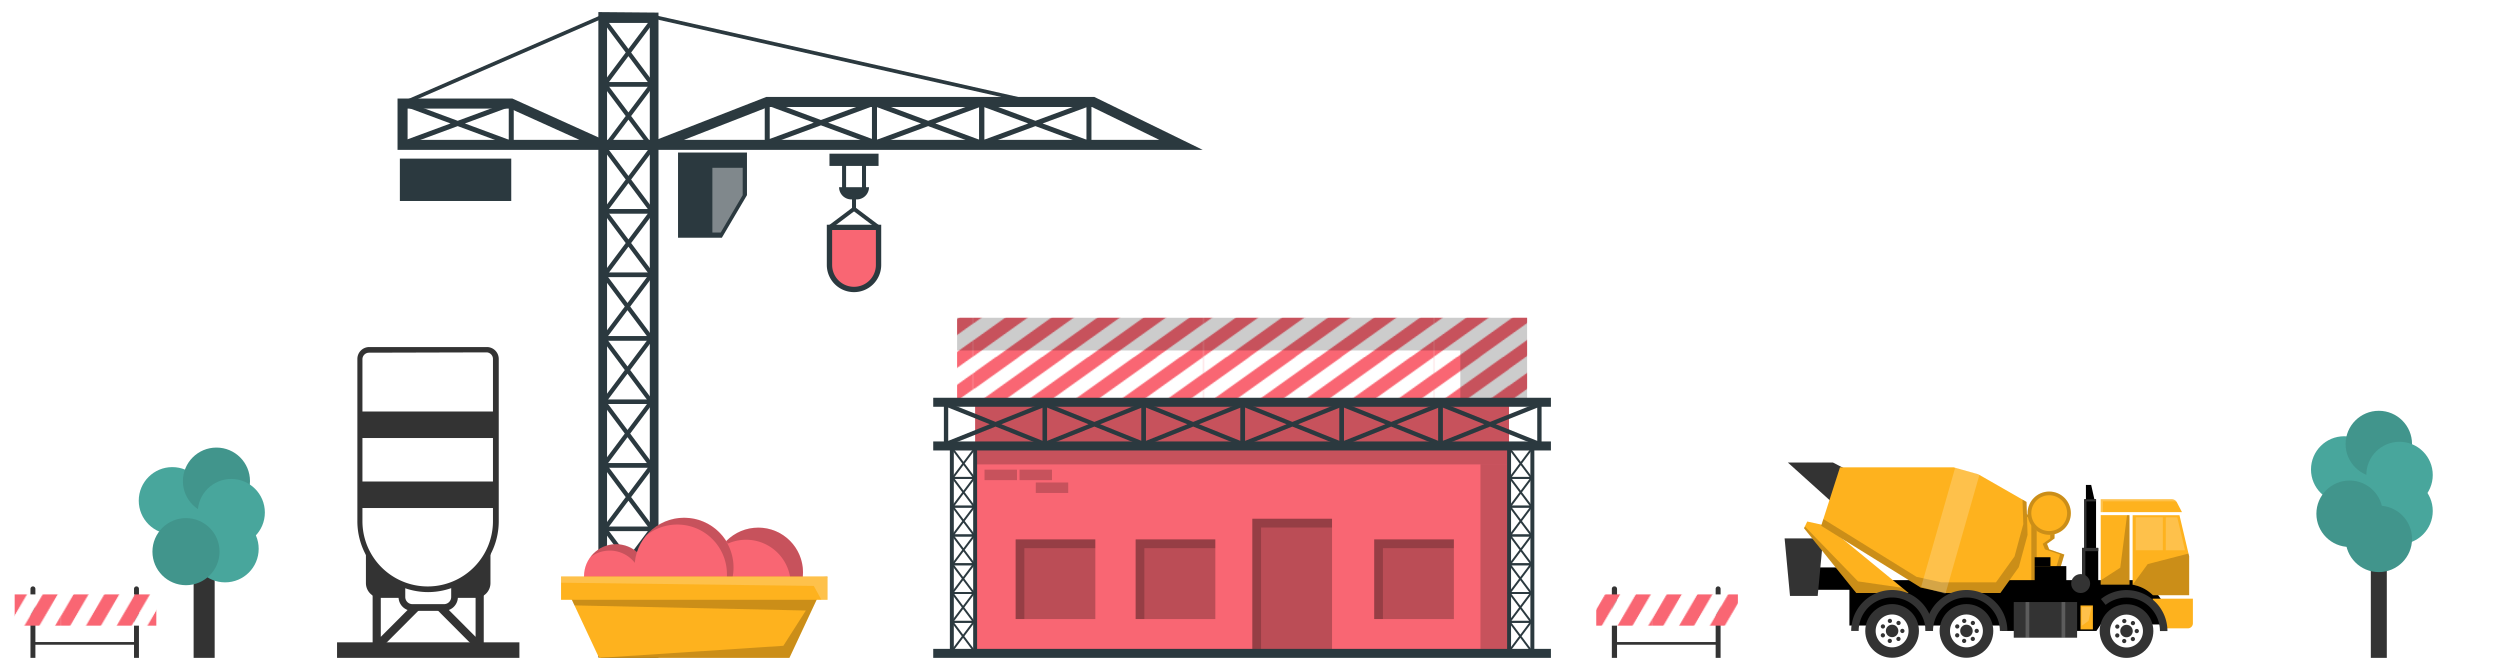 <svg xmlns="http://www.w3.org/2000/svg" xmlns:xlink="http://www.w3.org/1999/xlink" viewBox="0 0 380 100"><defs><style>.cls-1,.cls-10,.cls-11,.cls-12,.cls-13,.cls-14,.cls-15,.cls-18,.cls-21,.cls-26,.cls-28,.cls-29,.cls-31,.cls-8,.cls-9{fill:none;}.cls-17,.cls-2{fill:#f96673;}.cls-16,.cls-20,.cls-27,.cls-3{fill:#fff;}.cls-4{fill:#bb4d56;}.cls-20,.cls-5{opacity:0.2;}.cls-6{fill:url(#New_Pattern_2);}.cls-7{fill:#2b393f;}.cls-10,.cls-11,.cls-12,.cls-13,.cls-14,.cls-15,.cls-17,.cls-18,.cls-8,.cls-9{stroke:#2b393f;}.cls-10,.cls-11,.cls-12,.cls-13,.cls-14,.cls-15,.cls-17,.cls-18,.cls-21,.cls-26,.cls-27,.cls-28,.cls-29,.cls-31,.cls-8,.cls-9{stroke-miterlimit:10;}.cls-8{stroke-width:0.66px;}.cls-9{stroke-width:0.3px;}.cls-10{stroke-width:0.6px;}.cls-11{stroke-width:0.66px;}.cls-12{stroke-width:1.32px;}.cls-13{stroke-width:0.76px;}.cls-14{stroke-width:1.53px;}.cls-15{stroke-width:0.61px;}.cls-16{opacity:0.4;}.cls-17{stroke-width:0.81px;}.cls-18{stroke-width:0.57px;}.cls-19{fill:#feb21e;}.cls-21,.cls-26,.cls-27,.cls-28,.cls-29,.cls-31{stroke:#333;}.cls-21{stroke-width:2.43px;}.cls-22{fill:#48a69c;}.cls-23{fill:#41958c;}.cls-24{fill:#333;}.cls-25{fill:url(#New_Pattern_2-3);}.cls-26{stroke-width:1.24px;}.cls-27{stroke-width:1.02px;}.cls-28{stroke-width:1.14px;}.cls-29{stroke-linecap:round;stroke-width:0.65px;stroke-dasharray:0 1.4;}.cls-30{fill:url(#New_Pattern_2-5);}.cls-31{stroke-width:3.2px;}</style><pattern id="New_Pattern_2" data-name="New Pattern 2" width="145.86" height="150" patternTransform="translate(673.61 9.17) scale(0.24 0.1)" patternUnits="userSpaceOnUse" viewBox="0 0 145.87 150"><rect class="cls-1" width="145.86" height="150"/><polygon class="cls-2" points="145.87 150 131.29 150 148.77 120 163.36 120 145.87 150"/><polygon class="cls-2" points="116.7 150 102.11 150 119.6 120 134.19 120 116.7 150"/><polygon class="cls-3" points="131.29 150 116.7 150 134.19 120 148.77 120 131.29 150"/><polygon class="cls-2" points="87.53 150 72.94 150 90.43 120 105.01 120 87.53 150"/><polygon class="cls-3" points="102.11 150 87.53 150 105.01 120 119.6 120 102.11 150"/><polygon class="cls-2" points="58.35 150 43.77 150 61.26 120 75.84 120 58.35 150"/><polygon class="cls-3" points="72.94 150 58.35 150 75.84 120 90.43 120 72.94 150"/><polygon class="cls-2" points="29.18 150 14.6 150 32.08 120 46.67 120 29.18 150"/><polygon class="cls-3" points="43.77 150 29.18 150 46.67 120 61.26 120 43.77 150"/><polygon class="cls-2" points="0.01 150 -14.58 150 2.91 120 17.5 120 0.01 150"/><polygon class="cls-3" points="14.6 150 0.01 150 17.5 120 32.08 120 14.6 150"/><polygon class="cls-3" points="-14.58 150 -29.16 150 -11.68 120 2.91 120 -14.58 150"/><polygon class="cls-2" points="134.2 120 119.62 120 137.1 90 151.69 90 134.2 120"/><polygon class="cls-3" points="148.79 120 134.2 120 151.69 90 166.28 90 148.79 120"/><polygon class="cls-2" points="105.03 120 90.44 120 107.93 90 122.52 90 105.03 120"/><polygon class="cls-3" points="119.62 120 105.03 120 122.52 90 137.1 90 119.62 120"/><polygon class="cls-2" points="75.86 120 61.27 120 78.76 90 93.34 90 75.86 120"/><polygon class="cls-3" points="90.44 120 75.86 120 93.34 90 107.93 90 90.44 120"/><polygon class="cls-2" points="46.69 120 32.1 120 49.59 90 64.17 90 46.69 120"/><polygon class="cls-3" points="61.27 120 46.69 120 64.17 90 78.76 90 61.27 120"/><polygon class="cls-2" points="17.51 120 2.93 120 20.41 90 35 90 17.51 120"/><polygon class="cls-3" points="32.1 120 17.51 120 35 90 49.59 90 32.1 120"/><polygon class="cls-2" points="-11.66 120 -26.25 120 -8.76 90 5.83 90 -11.66 120"/><polygon class="cls-3" points="2.93 120 -11.66 120 5.83 90 20.41 90 2.93 120"/><polygon class="cls-2" points="151.71 90 137.12 90 154.61 60 169.19 60 151.71 90"/><polygon class="cls-2" points="122.53 90 107.95 90 125.44 60 140.02 60 122.53 90"/><polygon class="cls-3" points="137.12 90 122.53 90 140.02 60 154.61 60 137.12 90"/><polygon class="cls-2" points="93.36 90 78.78 90 96.26 60 110.85 60 93.36 90"/><polygon class="cls-3" points="107.95 90 93.36 90 110.85 60 125.44 60 107.95 90"/><polygon class="cls-2" points="64.19 90 49.6 90 67.09 60 81.68 60 64.19 90"/><polygon class="cls-3" points="78.78 90 64.19 90 81.68 60 96.26 60 78.78 90"/><polygon class="cls-2" points="35.02 90 20.43 90 37.92 60 52.5 60 35.02 90"/><polygon class="cls-3" points="49.6 90 35.02 90 52.5 60 67.09 60 49.6 90"/><polygon class="cls-2" points="5.84 90 -8.74 90 8.74 60 23.33 60 5.84 90"/><polygon class="cls-3" points="20.43 90 5.84 90 23.33 60 37.92 60 20.43 90"/><polygon class="cls-3" points="-8.74 90 -23.33 90 -5.84 60 8.74 60 -8.74 90"/><polygon class="cls-2" points="140.04 60 125.45 60 142.94 30 157.53 30 140.04 60"/><polygon class="cls-3" points="154.63 60 140.04 60 157.53 30 172.11 30 154.63 60"/><polygon class="cls-2" points="110.87 60 96.28 60 113.77 30 128.35 30 110.87 60"/><polygon class="cls-3" points="125.45 60 110.87 60 128.35 30 142.94 30 125.45 60"/><polygon class="cls-2" points="81.69 60 67.11 60 84.59 30 99.18 30 81.69 60"/><polygon class="cls-3" points="96.28 60 81.69 60 99.18 30 113.77 30 96.28 60"/><polygon class="cls-2" points="52.52 60 37.93 60 55.42 30 70.01 30 52.52 60"/><polygon class="cls-3" points="67.11 60 52.52 60 70.01 30 84.59 30 67.11 60"/><polygon class="cls-2" points="23.35 60 8.76 60 26.25 30 40.83 30 23.35 60"/><polygon class="cls-3" points="37.93 60 23.35 60 40.83 30 55.42 30 37.93 60"/><polygon class="cls-2" points="-5.83 60 -20.41 60 -2.93 30 11.66 30 -5.83 60"/><polygon class="cls-3" points="8.76 60 -5.83 60 11.66 30 26.25 30 8.76 60"/><polygon class="cls-2" points="157.54 30 142.96 30 160.44 0 175.03 0 157.54 30"/><polygon class="cls-2" points="128.37 30 113.78 30 131.27 0 145.86 0 128.37 30"/><polygon class="cls-3" points="142.96 30 128.37 30 145.86 0 160.44 0 142.96 30"/><polygon class="cls-2" points="99.2 30 84.61 30 102.1 0 116.68 0 99.2 30"/><polygon class="cls-3" points="113.78 30 99.2 30 116.68 0 131.27 0 113.78 30"/><polygon class="cls-2" points="70.02 30 55.44 30 72.92 0 87.51 0 70.02 30"/><polygon class="cls-3" points="84.61 30 70.02 30 87.51 0 102.1 0 84.61 30"/><polygon class="cls-2" points="40.85 30 26.26 30 43.75 0 58.34 0 40.85 30"/><polygon class="cls-3" points="55.44 30 40.85 30 58.34 0 72.92 0 55.44 30"/><polygon class="cls-2" points="11.68 30 -2.91 30 14.58 0 29.16 0 11.68 30"/><polygon class="cls-3" points="26.26 30 11.68 30 29.16 0 43.75 0 26.26 30"/><polygon class="cls-3" points="-2.91 30 -17.5 30 -0.01 0 14.58 0 -2.91 30"/></pattern><pattern id="New_Pattern_2-3" data-name="New Pattern 2" width="145.86" height="150" patternTransform="translate(453.16 49.49) scale(0.16)" patternUnits="userSpaceOnUse" viewBox="0 0 145.87 150"><rect class="cls-1" width="145.86" height="150"/><polygon class="cls-2" points="145.87 150 131.29 150 148.77 120 163.36 120 145.87 150"/><polygon class="cls-2" points="116.7 150 102.11 150 119.6 120 134.19 120 116.7 150"/><polygon class="cls-3" points="131.29 150 116.7 150 134.19 120 148.77 120 131.29 150"/><polygon class="cls-2" points="87.53 150 72.94 150 90.43 120 105.01 120 87.53 150"/><polygon class="cls-3" points="102.11 150 87.53 150 105.01 120 119.6 120 102.11 150"/><polygon class="cls-2" points="58.35 150 43.77 150 61.26 120 75.84 120 58.35 150"/><polygon class="cls-3" points="72.94 150 58.35 150 75.84 120 90.43 120 72.94 150"/><polygon class="cls-2" points="29.18 150 14.6 150 32.08 120 46.67 120 29.18 150"/><polygon class="cls-3" points="43.77 150 29.18 150 46.67 120 61.26 120 43.77 150"/><polygon class="cls-2" points="0.01 150 -14.58 150 2.91 120 17.5 120 0.01 150"/><polygon class="cls-3" points="14.6 150 0.01 150 17.5 120 32.08 120 14.6 150"/><polygon class="cls-3" points="-14.58 150 -29.16 150 -11.68 120 2.91 120 -14.58 150"/><polygon class="cls-2" points="134.2 120 119.62 120 137.1 90 151.69 90 134.2 120"/><polygon class="cls-3" points="148.79 120 134.2 120 151.69 90 166.28 90 148.79 120"/><polygon class="cls-2" points="105.03 120 90.44 120 107.93 90 122.52 90 105.03 120"/><polygon class="cls-3" points="119.62 120 105.03 120 122.52 90 137.1 90 119.62 120"/><polygon class="cls-2" points="75.86 120 61.27 120 78.76 90 93.34 90 75.86 120"/><polygon class="cls-3" points="90.44 120 75.86 120 93.34 90 107.93 90 90.44 120"/><polygon class="cls-2" points="46.69 120 32.1 120 49.59 90 64.17 90 46.69 120"/><polygon class="cls-3" points="61.27 120 46.69 120 64.17 90 78.76 90 61.27 120"/><polygon class="cls-2" points="17.51 120 2.93 120 20.41 90 35 90 17.51 120"/><polygon class="cls-3" points="32.1 120 17.51 120 35 90 49.59 90 32.1 120"/><polygon class="cls-2" points="-11.66 120 -26.25 120 -8.76 90 5.83 90 -11.66 120"/><polygon class="cls-3" points="2.93 120 -11.66 120 5.83 90 20.41 90 2.93 120"/><polygon class="cls-2" points="151.71 90 137.12 90 154.61 60 169.19 60 151.71 90"/><polygon class="cls-2" points="122.53 90 107.95 90 125.44 60 140.02 60 122.53 90"/><polygon class="cls-3" points="137.12 90 122.53 90 140.02 60 154.61 60 137.12 90"/><polygon class="cls-2" points="93.36 90 78.78 90 96.26 60 110.85 60 93.36 90"/><polygon class="cls-3" points="107.95 90 93.36 90 110.85 60 125.44 60 107.95 90"/><polygon class="cls-2" points="64.19 90 49.6 90 67.09 60 81.68 60 64.19 90"/><polygon class="cls-3" points="78.78 90 64.19 90 81.68 60 96.26 60 78.78 90"/><polygon class="cls-2" points="35.02 90 20.43 90 37.92 60 52.5 60 35.02 90"/><polygon class="cls-3" points="49.6 90 35.02 90 52.5 60 67.09 60 49.6 90"/><polygon class="cls-2" points="5.84 90 -8.74 90 8.74 60 23.33 60 5.84 90"/><polygon class="cls-3" points="20.43 90 5.84 90 23.33 60 37.92 60 20.43 90"/><polygon class="cls-3" points="-8.74 90 -23.33 90 -5.84 60 8.74 60 -8.74 90"/><polygon class="cls-2" points="140.04 60 125.45 60 142.94 30 157.53 30 140.04 60"/><polygon class="cls-3" points="154.63 60 140.04 60 157.53 30 172.11 30 154.63 60"/><polygon class="cls-2" points="110.87 60 96.28 60 113.77 30 128.35 30 110.87 60"/><polygon class="cls-3" points="125.45 60 110.87 60 128.35 30 142.94 30 125.45 60"/><polygon class="cls-2" points="81.69 60 67.11 60 84.59 30 99.18 30 81.69 60"/><polygon class="cls-3" points="96.28 60 81.69 60 99.18 30 113.77 30 96.28 60"/><polygon class="cls-2" points="52.52 60 37.93 60 55.42 30 70.01 30 52.52 60"/><polygon class="cls-3" points="67.11 60 52.52 60 70.01 30 84.59 30 67.11 60"/><polygon class="cls-2" points="23.35 60 8.76 60 26.25 30 40.83 30 23.35 60"/><polygon class="cls-3" points="37.93 60 23.35 60 40.83 30 55.42 30 37.93 60"/><polygon class="cls-2" points="-5.83 60 -20.41 60 -2.93 30 11.66 30 -5.83 60"/><polygon class="cls-3" points="8.76 60 -5.83 60 11.66 30 26.25 30 8.76 60"/><polygon class="cls-2" points="157.54 30 142.96 30 160.44 0 175.03 0 157.54 30"/><polygon class="cls-2" points="128.37 30 113.78 30 131.27 0 145.86 0 128.37 30"/><polygon class="cls-3" points="142.96 30 128.37 30 145.86 0 160.44 0 142.96 30"/><polygon class="cls-2" points="99.2 30 84.61 30 102.1 0 116.68 0 99.2 30"/><polygon class="cls-3" points="113.78 30 99.2 30 116.68 0 131.27 0 113.78 30"/><polygon class="cls-2" points="70.02 30 55.44 30 72.92 0 87.51 0 70.02 30"/><polygon class="cls-3" points="84.61 30 70.02 30 87.51 0 102.1 0 84.61 30"/><polygon class="cls-2" points="40.85 30 26.26 30 43.75 0 58.34 0 40.85 30"/><polygon class="cls-3" points="55.44 30 40.85 30 58.34 0 72.92 0 55.44 30"/><polygon class="cls-2" points="11.68 30 -2.91 30 14.58 0 29.16 0 11.68 30"/><polygon class="cls-3" points="26.26 30 11.68 30 29.16 0 43.75 0 26.26 30"/><polygon class="cls-3" points="-2.91 30 -17.5 30 -0.01 0 14.58 0 -2.91 30"/></pattern><pattern id="New_Pattern_2-5" data-name="New Pattern 2" width="145.86" height="150" patternTransform="translate(554.89 1.95) scale(0.16)" patternUnits="userSpaceOnUse" viewBox="0 0 145.87 150"><rect class="cls-1" width="145.86" height="150"/><polygon class="cls-2" points="145.87 150 131.29 150 148.77 120 163.36 120 145.87 150"/><polygon class="cls-2" points="116.7 150 102.11 150 119.6 120 134.19 120 116.7 150"/><polygon class="cls-3" points="131.29 150 116.7 150 134.19 120 148.77 120 131.29 150"/><polygon class="cls-2" points="87.53 150 72.94 150 90.43 120 105.01 120 87.53 150"/><polygon class="cls-3" points="102.11 150 87.53 150 105.01 120 119.6 120 102.11 150"/><polygon class="cls-2" points="58.35 150 43.77 150 61.26 120 75.84 120 58.35 150"/><polygon class="cls-3" points="72.94 150 58.35 150 75.84 120 90.43 120 72.94 150"/><polygon class="cls-2" points="29.18 150 14.6 150 32.08 120 46.67 120 29.18 150"/><polygon class="cls-3" points="43.77 150 29.18 150 46.67 120 61.26 120 43.77 150"/><polygon class="cls-2" points="0.01 150 -14.58 150 2.91 120 17.5 120 0.01 150"/><polygon class="cls-3" points="14.6 150 0.01 150 17.5 120 32.08 120 14.6 150"/><polygon class="cls-3" points="-14.58 150 -29.16 150 -11.68 120 2.91 120 -14.58 150"/><polygon class="cls-2" points="134.2 120 119.62 120 137.1 90 151.69 90 134.2 120"/><polygon class="cls-3" points="148.79 120 134.2 120 151.69 90 166.28 90 148.79 120"/><polygon class="cls-2" points="105.03 120 90.44 120 107.93 90 122.52 90 105.03 120"/><polygon class="cls-3" points="119.62 120 105.03 120 122.52 90 137.1 90 119.62 120"/><polygon class="cls-2" points="75.86 120 61.27 120 78.76 90 93.34 90 75.86 120"/><polygon class="cls-3" points="90.44 120 75.86 120 93.34 90 107.93 90 90.44 120"/><polygon class="cls-2" points="46.69 120 32.1 120 49.59 90 64.17 90 46.69 120"/><polygon class="cls-3" points="61.27 120 46.69 120 64.17 90 78.76 90 61.27 120"/><polygon class="cls-2" points="17.51 120 2.93 120 20.41 90 35 90 17.51 120"/><polygon class="cls-3" points="32.1 120 17.51 120 35 90 49.59 90 32.1 120"/><polygon class="cls-2" points="-11.66 120 -26.25 120 -8.76 90 5.83 90 -11.66 120"/><polygon class="cls-3" points="2.93 120 -11.66 120 5.83 90 20.41 90 2.93 120"/><polygon class="cls-2" points="151.71 90 137.12 90 154.61 60 169.19 60 151.71 90"/><polygon class="cls-2" points="122.53 90 107.95 90 125.44 60 140.02 60 122.53 90"/><polygon class="cls-3" points="137.12 90 122.53 90 140.02 60 154.61 60 137.12 90"/><polygon class="cls-2" points="93.36 90 78.78 90 96.26 60 110.85 60 93.36 90"/><polygon class="cls-3" points="107.95 90 93.36 90 110.85 60 125.44 60 107.95 90"/><polygon class="cls-2" points="64.19 90 49.6 90 67.09 60 81.68 60 64.19 90"/><polygon class="cls-3" points="78.78 90 64.19 90 81.68 60 96.26 60 78.78 90"/><polygon class="cls-2" points="35.02 90 20.43 90 37.92 60 52.5 60 35.02 90"/><polygon class="cls-3" points="49.6 90 35.02 90 52.5 60 67.09 60 49.6 90"/><polygon class="cls-2" points="5.84 90 -8.74 90 8.74 60 23.33 60 5.84 90"/><polygon class="cls-3" points="20.43 90 5.84 90 23.33 60 37.92 60 20.43 90"/><polygon class="cls-3" points="-8.74 90 -23.33 90 -5.84 60 8.74 60 -8.74 90"/><polygon class="cls-2" points="140.04 60 125.45 60 142.94 30 157.53 30 140.04 60"/><polygon class="cls-3" points="154.63 60 140.04 60 157.53 30 172.11 30 154.63 60"/><polygon class="cls-2" points="110.87 60 96.28 60 113.77 30 128.35 30 110.87 60"/><polygon class="cls-3" points="125.45 60 110.87 60 128.35 30 142.94 30 125.45 60"/><polygon class="cls-2" points="81.69 60 67.11 60 84.59 30 99.18 30 81.69 60"/><polygon class="cls-3" points="96.28 60 81.69 60 99.18 30 113.77 30 96.28 60"/><polygon class="cls-2" points="52.52 60 37.93 60 55.42 30 70.01 30 52.52 60"/><polygon class="cls-3" points="67.11 60 52.52 60 70.01 30 84.59 30 67.11 60"/><polygon class="cls-2" points="23.35 60 8.76 60 26.25 30 40.83 30 23.35 60"/><polygon class="cls-3" points="37.93 60 23.35 60 40.83 30 55.42 30 37.93 60"/><polygon class="cls-2" points="-5.83 60 -20.41 60 -2.93 30 11.66 30 -5.83 60"/><polygon class="cls-3" points="8.76 60 -5.83 60 11.66 30 26.25 30 8.76 60"/><polygon class="cls-2" points="157.54 30 142.96 30 160.44 0 175.03 0 157.54 30"/><polygon class="cls-2" points="128.37 30 113.78 30 131.27 0 145.86 0 128.37 30"/><polygon class="cls-3" points="142.96 30 128.37 30 145.86 0 160.44 0 142.96 30"/><polygon class="cls-2" points="99.2 30 84.61 30 102.1 0 116.68 0 99.2 30"/><polygon class="cls-3" points="113.78 30 99.2 30 116.68 0 131.27 0 113.78 30"/><polygon class="cls-2" points="70.02 30 55.44 30 72.92 0 87.51 0 70.02 30"/><polygon class="cls-3" points="84.61 30 70.02 30 87.51 0 102.1 0 84.61 30"/><polygon class="cls-2" points="40.85 30 26.26 30 43.75 0 58.34 0 40.85 30"/><polygon class="cls-3" points="55.44 30 40.85 30 58.34 0 72.92 0 55.44 30"/><polygon class="cls-2" points="11.68 30 -2.91 30 14.58 0 29.16 0 11.68 30"/><polygon class="cls-3" points="26.26 30 11.68 30 29.16 0 43.75 0 26.26 30"/><polygon class="cls-3" points="-2.91 30 -17.5 30 -0.01 0 14.58 0 -2.91 30"/></pattern></defs><title>header-work</title><g id="desk"><path class="cls-2" d="M148.22,69.1V99.67h81.15V69.1Zm0,4.66h81.15V54.25H148.22Z"/><rect class="cls-4" x="154.38" y="81.99" width="12.11" height="12.11"/><rect class="cls-4" x="172.62" y="81.99" width="12.11" height="12.11"/><rect class="cls-4" x="208.88" y="81.99" width="12.11" height="12.11"/><polygon class="cls-5" points="155.7 83.32 166.48 83.32 166.48 81.99 154.38 81.99 154.38 94.09 155.7 94.09 155.7 83.32"/><polygon class="cls-5" points="173.94 83.32 184.72 83.32 184.72 81.99 172.62 81.99 172.62 94.09 173.94 94.09 173.94 83.32"/><polygon class="cls-5" points="210.2 83.32 220.98 83.32 220.98 81.99 208.88 81.99 208.88 94.09 210.2 94.09 210.2 83.32"/><rect class="cls-4" x="190.36" y="78.85" width="12.11" height="20.82"/><polygon class="cls-5" points="191.68 80.18 202.46 80.18 202.46 78.85 190.35 78.85 190.35 99.67 191.68 99.67 191.68 80.18"/><rect class="cls-6" x="145.48" y="48.3" width="86.64" height="12.58"/><polygon class="cls-5" points="145.48 48.3 145.48 53.27 221.97 53.27 221.97 60.89 232.12 60.89 232.12 48.3 145.48 48.3"/><rect class="cls-5" x="148.22" y="61.48" width="81.15" height="9.11"/><rect class="cls-7" x="141.85" y="67.1" width="93.89" height="1.37"/><rect class="cls-7" x="141.85" y="60.46" width="93.89" height="1.37"/><rect class="cls-7" x="141.85" y="98.63" width="93.89" height="1.37"/><rect class="cls-5" x="154.97" y="71.39" width="4.93" height="1.59"/><rect class="cls-5" x="149.65" y="71.39" width="4.93" height="1.59"/><rect class="cls-5" x="157.44" y="73.34" width="4.93" height="1.59"/><polygon class="cls-8" points="173.84 61.46 173.84 67.5 188.87 61.48 188.87 67.5 173.84 61.46"/><polygon class="cls-8" points="158.82 61.46 158.82 67.5 173.84 61.48 173.84 67.5 158.82 61.46"/><polygon class="cls-8" points="143.8 61.46 143.8 67.5 158.82 61.48 158.82 67.5 143.8 61.46"/><polygon class="cls-8" points="218.96 61.46 218.96 67.5 233.99 61.48 233.99 67.5 218.96 61.46"/><polygon class="cls-8" points="203.94 61.46 203.94 67.5 218.96 61.48 218.96 67.5 203.94 61.46"/><polygon class="cls-8" points="188.92 61.46 188.92 67.5 203.94 61.48 203.94 67.5 188.92 61.46"/><rect class="cls-5" x="225.03" y="70.59" width="4.61" height="28.04"/><polygon class="cls-9" points="144.8 81.39 148.09 81.39 144.81 77.01 148.09 77.01 144.8 81.39"/><polygon class="cls-9" points="144.8 77.01 148.09 77.01 144.81 72.64 148.09 72.64 144.8 77.01"/><polygon class="cls-9" points="144.8 72.64 148.09 72.64 144.81 68.26 148.09 68.26 144.8 72.64"/><polygon class="cls-9" points="144.8 85.77 148.09 85.77 144.81 81.39 148.09 81.39 144.8 85.77"/><polygon class="cls-9" points="144.74 90.14 148.03 90.14 144.75 85.77 148.03 85.77 144.74 90.14"/><polygon class="cls-9" points="144.74 94.52 148.03 94.52 144.75 90.14 148.03 90.14 144.74 94.52"/><polygon class="cls-9" points="144.74 98.9 148.03 98.9 144.75 94.52 148.03 94.52 144.74 98.9"/><polyline class="cls-10" points="144.68 99.02 144.68 67.96 148.22 67.99 148.22 99.05"/><polygon class="cls-9" points="229.51 81.39 232.79 81.39 229.51 77.01 232.79 77.01 229.51 81.39"/><polygon class="cls-9" points="229.51 77.01 232.79 77.01 229.51 72.64 232.79 72.64 229.51 77.01"/><polygon class="cls-9" points="229.51 72.64 232.79 72.64 229.51 68.26 232.79 68.26 229.51 72.64"/><polygon class="cls-9" points="229.51 85.77 232.79 85.77 229.51 81.39 232.79 81.39 229.51 85.77"/><polygon class="cls-9" points="229.44 90.14 232.73 90.14 229.45 85.77 232.73 85.77 229.44 90.14"/><polygon class="cls-9" points="229.44 94.52 232.73 94.52 229.45 90.14 232.73 90.14 229.44 94.52"/><polygon class="cls-9" points="229.44 98.9 232.73 98.9 229.45 94.52 232.73 94.52 229.44 98.9"/><polyline class="cls-10" points="229.38 99.02 229.38 67.96 232.92 67.99 232.92 99.05"/><polygon class="cls-11" points="91.89 32.12 99.14 32.12 91.91 22.47 99.14 22.47 91.89 32.12"/><polygon class="cls-11" points="91.89 22.47 99.14 22.47 91.91 12.82 99.14 12.82 91.89 22.47"/><polygon class="cls-11" points="91.89 12.82 99.14 12.82 91.91 3.16 99.14 3.16 91.89 12.82"/><polygon class="cls-11" points="91.89 41.78 99.14 41.78 91.91 32.12 99.14 32.12 91.89 41.78"/><polygon class="cls-11" points="91.75 51.43 99 51.43 91.77 41.78 99 41.78 91.75 51.43"/><polygon class="cls-11" points="91.75 61.08 99 61.08 91.77 51.43 99 51.43 91.75 61.08"/><polygon class="cls-11" points="91.75 70.74 99 70.74 91.77 61.08 99 61.08 91.75 70.74"/><polygon class="cls-11" points="91.89 80.39 99.14 80.39 91.91 70.74 99.14 70.74 91.89 80.39"/><polygon class="cls-11" points="91.89 90.05 99.14 90.05 91.91 80.39 99.14 80.39 91.89 90.05"/><polygon class="cls-11" points="91.89 99.7 99.14 99.7 91.91 90.05 99.14 90.05 91.89 99.7"/><polyline class="cls-12" points="91.61 99.93 91.61 2.5 99.43 2.57 99.43 100"/><polygon class="cls-13" points="149.22 15.74 149.22 21.78 165.52 15.76 165.52 21.78 149.22 15.74"/><polygon class="cls-13" points="132.92 15.74 132.92 21.78 149.22 15.76 149.22 21.78 132.92 15.74"/><polygon class="cls-13" points="116.62 15.62 116.62 21.66 132.92 15.64 132.92 21.66 116.62 15.62"/><polygon class="cls-13" points="61.41 15.74 61.41 21.78 77.71 15.76 77.71 21.78 61.41 15.74"/><polyline class="cls-14" points="99.91 22.02 116.62 15.5 166.16 15.5 179.51 22.02 61.19 22.02 61.19 15.74 77.71 15.74 91.61 22.02"/><line class="cls-15" x1="128.3" y1="29.56" x2="128.3" y2="24.29"/><line class="cls-15" x1="131.33" y1="29.56" x2="131.33" y2="24.29"/><rect class="cls-7" x="126.08" y="23.36" width="7.46" height="1.86"/><path class="cls-7" d="M127.54,28.45h4.55a0,0,0,0,1,0,0v0a1.86,1.86,0,0,1-1.86,1.86h-.83a1.86,1.86,0,0,1-1.86-1.86v0a0,0,0,0,1,0,0Z"/><polygon class="cls-7" points="109.72 36.14 103.06 36.14 103.06 23.18 113.54 23.18 113.54 29.66 109.72 36.14"/><polygon class="cls-16" points="109.55 35.34 108.28 35.34 108.28 25.51 112.89 25.51 112.89 29.66 109.55 35.34"/><path class="cls-17" d="M129.81,44a3.73,3.73,0,0,1-3.73-3.73V34.56h7.46v5.72A3.73,3.73,0,0,1,129.81,44Z"/><polyline class="cls-15" points="126.08 34.56 129.81 31.75 129.81 29.77"/><line class="cls-15" x1="133.54" y1="34.56" x2="129.81" y2="31.75"/><rect class="cls-7" x="60.78" y="24.11" width="16.93" height="6.44"/><polyline class="cls-18" points="61.19 15.74 91.61 2.5 99.43 2.57 157.37 15.62"/><circle class="cls-2" cx="93.63" cy="87.58" r="4.86"/><path class="cls-5" d="M93.63,82.72a4.83,4.83,0,0,0-3.87,1.95,4.84,4.84,0,0,1,6.78,6.78,4.84,4.84,0,0,0-2.91-8.73Z"/><circle class="cls-2" cx="115.26" cy="87" r="6.8"/><path class="cls-5" d="M115.26,80.21a6.79,6.79,0,0,0-5.67,3A6.79,6.79,0,0,1,119,92.67a6.8,6.8,0,0,0-3.75-12.47Z"/><circle class="cls-2" cx="104" cy="86.25" r="7.55"/><path class="cls-5" d="M104,78.7a7.53,7.53,0,0,0-5.8,2.71A7.55,7.55,0,0,1,108.84,92,7.55,7.55,0,0,0,104,78.7Z"/><polygon class="cls-19" points="119.99 100 91.06 100 85.28 87.66 125.77 87.66 119.99 100"/><polygon class="cls-5" points="119.07 98.16 91.06 100 119.99 100 125.77 87.65 86.7 90.66 87.32 92.02 122.49 92.8 119.07 98.16"/><rect class="cls-19" x="85.28" y="87.65" width="40.5" height="3.52"/><polygon class="cls-20" points="85.28 87.65 85.28 88.57 123.7 89.06 124.86 91.18 125.77 91.18 125.77 87.65 85.28 87.65"/><line class="cls-21" x1="361.58" y1="78.51" x2="361.58" y2="100"/><circle class="cls-22" cx="356.32" cy="71.36" r="5.05"/><circle class="cls-23" cx="361.58" cy="67.49" r="5.05"/><circle class="cls-22" cx="364.73" cy="72.2" r="5.05"/><circle class="cls-22" cx="364.73" cy="77.67" r="5.05"/><circle class="cls-23" cx="357.14" cy="78.09" r="5.05"/><circle class="cls-23" cx="361.58" cy="81.91" r="5.05"/><path class="cls-24" d="M5,89.13H5a.38.38,0,0,1,.38.38V100a0,0,0,0,1,0,0H4.63a0,0,0,0,1,0,0V89.51A.38.38,0,0,1,5,89.13Z"/><path class="cls-24" d="M20.74,89.13h0a.38.38,0,0,1,.38.38V100a0,0,0,0,1,0,0h-.75a0,0,0,0,1,0,0V89.51A.38.38,0,0,1,20.74,89.13Z"/><rect class="cls-25" x="2.23" y="90.35" width="21.53" height="4.75"/><rect class="cls-24" x="4.82" y="97.59" width="15.92" height="0.41"/><path class="cls-24" d="M55.62,82.51H74.55a0,0,0,0,1,0,0v6.12a2.25,2.25,0,0,1-2.25,2.25H57.87a2.25,2.25,0,0,1-2.25-2.25V82.51A0,0,0,0,1,55.62,82.51Z"/><polygon class="cls-26" points="57.26 82.59 57.26 98.3 72.91 82.62 72.91 98.3 57.26 82.59"/><path class="cls-27" d="M61.09,87.74h8a0,0,0,0,1,0,0v3a1.6,1.6,0,0,1-1.6,1.6H62.69a1.6,1.6,0,0,1-1.6-1.6v-3A0,0,0,0,1,61.09,87.74Z"/><path class="cls-3" d="M56.13,53.17H74a1.39,1.39,0,0,1,1.39,1.39V79.22A10.34,10.34,0,0,1,65.09,89.56h0A10.34,10.34,0,0,1,54.74,79.22V54.56a1.39,1.39,0,0,1,1.39-1.39Z"/><path class="cls-20" d="M74,53.17H56.13a1.39,1.39,0,0,0-1.39,1.39v.29H72.36a1.39,1.39,0,0,1,1.39,1.39V80.9a10.29,10.29,0,0,1-2.24,6.42,10.32,10.32,0,0,0,3.92-8.1V54.56A1.39,1.39,0,0,0,74,53.17Z"/><path class="cls-24" d="M65.09,90A10.77,10.77,0,0,1,54.32,79.22V54.56a1.81,1.81,0,0,1,1.81-1.81H74a1.81,1.81,0,0,1,1.81,1.81V79.22A10.77,10.77,0,0,1,65.09,90Zm-9-36.39a1,1,0,0,0-1,1V79.22a9.92,9.92,0,1,0,19.84,0V54.56a1,1,0,0,0-1-1Z"/><rect class="cls-24" x="54.74" y="73.19" width="20.68" height="4.03"/><rect class="cls-24" x="54.92" y="62.55" width="20.68" height="4.03"/><rect class="cls-24" x="51.23" y="97.63" width="27.72" height="2.37"/><polygon class="cls-19" points="312.29 80.64 312.29 81.84 311.15 82.66 311.48 83.5 313.78 84.29 313.11 86.52 310.33 88.7 303.94 88.7 307.56 77.84 312.29 80.64"/><polygon class="cls-5" points="310.83 83.5 310.49 82.66 311.64 81.84 311.64 80.64 307.54 78.22 307.56 77.84 312.29 80.64 312.29 81.84 311.15 82.66 311.48 83.5 313.78 84.29 313.11 86.52 312.45 86.52 313.13 84.29 310.83 83.5"/><polygon points="331.17 94.92 319.31 94.92 318.66 95.9 304.29 95.9 303.99 95.08 281.11 95.08 281.11 88.18 326.44 88.18 331.17 94.92"/><rect class="cls-24" x="306.09" y="91.5" width="9.63" height="5.42" transform="translate(621.81 188.43) rotate(-180)"/><rect class="cls-20" x="313.36" y="91.5" width="0.56" height="5.42" transform="translate(627.28 188.43) rotate(-180)"/><rect class="cls-20" x="307.89" y="91.5" width="0.56" height="5.42" transform="translate(616.34 188.43) rotate(-180)"/><rect class="cls-19" x="316.25" y="92.04" width="1.88" height="3.64" transform="translate(634.37 187.71) rotate(-180)"/><polygon class="cls-20" points="316.42 95.13 317.46 94.37 317.9 92.27 316.42 92.27 316.42 95.13"/><path class="cls-19" d="M328.76,95.51h3.82a.77.77,0,0,0,.74-.8V91H327.2v.4Z"/><rect class="cls-19" x="319.31" y="78.31" width="4.37" height="10.56" transform="translate(642.99 167.17) rotate(-180)"/><polygon class="cls-5" points="322.28 86.29 323.31 78.31 323.68 78.31 323.68 88.86 319.31 88.86 319.31 88.21 322.28 86.29"/><path class="cls-19" d="M319.31,77.84h12.35l-.74-1.42a.91.91,0,0,0-.83-.54H319.31Z"/><path class="cls-20" d="M330.09,75.88a.9.9,0,0,1,.78.45.9.9,0,0,0-.46-.13H319.64v1.63h-.33v-2Z"/><path class="cls-19" d="M331.28,78.31l1.47,6.24v5.92h-5.51a5.64,5.64,0,0,0-3.08-1.59V78.31Z"/><path class="cls-5" d="M332.65,84.14l.1.41v5.92h-5.51a5.64,5.64,0,0,0-3.08-1.59l2.29-3.14Z"/><rect class="cls-20" x="324.63" y="78.63" width="4.12" height="5.01" transform="translate(653.38 162.27) rotate(-180)"/><polygon class="cls-20" points="332.12 83.64 329.2 83.64 329.2 78.63 330.94 78.63 332.12 83.64"/><rect x="316.81" y="75.88" width="1.79" height="7.59" transform="translate(635.41 159.36) rotate(-180)"/><polygon class="cls-24" points="318.6 75.88 318.6 76.21 317.14 76.21 317.14 83.47 316.81 83.47 316.81 75.88 318.6 75.88"/><rect x="316.48" y="83.28" width="2.45" height="6.48" transform="translate(635.41 173.04) rotate(-180)"/><polygon class="cls-24" points="318.93 83.28 318.93 83.78 316.97 83.78 316.97 89.76 316.48 89.76 316.48 83.28 318.93 83.28"/><polygon points="317.06 75.91 318.35 75.91 317.86 73.71 317.06 73.71 317.06 75.91"/><rect x="273.93" y="86.25" width="8.23" height="3.4" transform="translate(556.08 175.9) rotate(-180)"/><circle class="cls-24" cx="316.26" cy="88.7" r="1.44"/><polygon class="cls-5" points="308.76 89.33 308.76 79.64 309.58 80.29 309.58 89.65 303.82 89.65 304.08 89.33 308.76 89.33"/><polygon class="cls-24" points="271.76 70.31 278.62 70.31 280.62 71.35 278.99 76.82 271.76 70.31"/><polygon class="cls-19" points="308.03 76.29 300.7 72.09 296.94 71.03 279.68 71.03 276.82 79.92 291.96 89.31 295.72 90.14 304.05 90.14 306.86 86.21 308.19 81.3 308.03 76.29"/><polygon class="cls-24" points="272.08 90.58 276.29 90.58 277.11 81.84 271.26 81.84 272.08 90.58"/><circle class="cls-19" cx="311.48" cy="78.01" r="3.29"/><polygon class="cls-19" points="290.1 90.14 277.64 79.92 274.7 79.27 274.21 80.29 282.16 90.14 290.1 90.14"/><polygon class="cls-5" points="282.42 88.37 289.04 89.33 290.1 90.14 282.16 90.14 274.21 80.29 274.34 80.03 282.42 88.37"/><path class="cls-5" d="M308.19,78a3.29,3.29,0,1,0,3.29-3.29A3.29,3.29,0,0,0,308.19,78Zm.57,0a2.72,2.72,0,1,1,2.72,2.72A2.72,2.72,0,0,1,308.76,78Z"/><polygon class="cls-5" points="291.31 87.68 295.07 88.51 303.39 88.51 306.21 84.58 307.54 79.67 307.42 75.94 308.03 76.29 308.19 81.3 306.86 86.21 304.05 90.14 295.72 90.14 291.96 89.31 276.82 79.92 277.15 78.9 291.31 87.68"/><rect class="cls-20" x="294.53" y="71.19" width="3.84" height="18.89" transform="translate(559.36 239.6) rotate(-164.06)"/><rect x="309.27" y="86.05" width="4.81" height="4.09" transform="translate(623.35 176.19) rotate(-180)"/><rect x="309.27" y="84.71" width="2.4" height="1.34" transform="translate(620.94 170.75) rotate(-180)"/><circle class="cls-24" cx="298.9" cy="95.9" r="4.08"/><path class="cls-28" d="M304.55,95.9a5.65,5.65,0,0,0-11.3,0"/><circle class="cls-3" cx="298.9" cy="95.9" r="2.5"/><circle class="cls-29" cx="298.9" cy="95.9" r="1.56"/><circle class="cls-24" cx="298.9" cy="95.9" r="0.95"/><circle class="cls-24" cx="287.6" cy="95.9" r="4.08"/><path class="cls-28" d="M293.25,95.9a5.65,5.65,0,0,0-11.3,0"/><circle class="cls-3" cx="287.6" cy="95.9" r="2.5"/><circle class="cls-29" cx="287.6" cy="95.9" r="1.56"/><circle class="cls-24" cx="287.6" cy="95.9" r="0.95"/><circle class="cls-24" cx="323.23" cy="95.92" r="4.08"/><path class="cls-28" d="M328.88,95.92a5.65,5.65,0,0,0-9.18-4.42"/><circle class="cls-3" cx="323.23" cy="95.92" r="2.5"/><circle class="cls-29" cx="323.23" cy="95.92" r="1.56"/><circle class="cls-24" cx="323.23" cy="95.92" r="0.95"/><path class="cls-24" d="M245.41,89.13h0a.38.38,0,0,1,.38.38V100a0,0,0,0,1,0,0H245a0,0,0,0,1,0,0V89.51A.38.38,0,0,1,245.41,89.13Z"/><path class="cls-24" d="M261.15,89.13h0a.38.38,0,0,1,.38.38V100a0,0,0,0,1,0,0h-.75a0,0,0,0,1,0,0V89.51A.38.38,0,0,1,261.15,89.13Z"/><rect class="cls-30" x="242.63" y="90.35" width="21.53" height="4.75"/><rect class="cls-24" x="245.23" y="97.59" width="15.92" height="0.41"/><line class="cls-31" x1="31.03" y1="84.27" x2="31.03" y2="100"/><circle class="cls-22" cx="26.19" cy="76.1" r="5.1"/><circle class="cls-23" cx="32.9" cy="73.13" r="5.1"/><circle class="cls-22" cx="35.16" cy="77.9" r="5.1"/><circle class="cls-22" cx="34.22" cy="83.42" r="5.1"/><circle class="cls-23" cx="28.27" cy="83.85" r="5.1"/></g></svg>